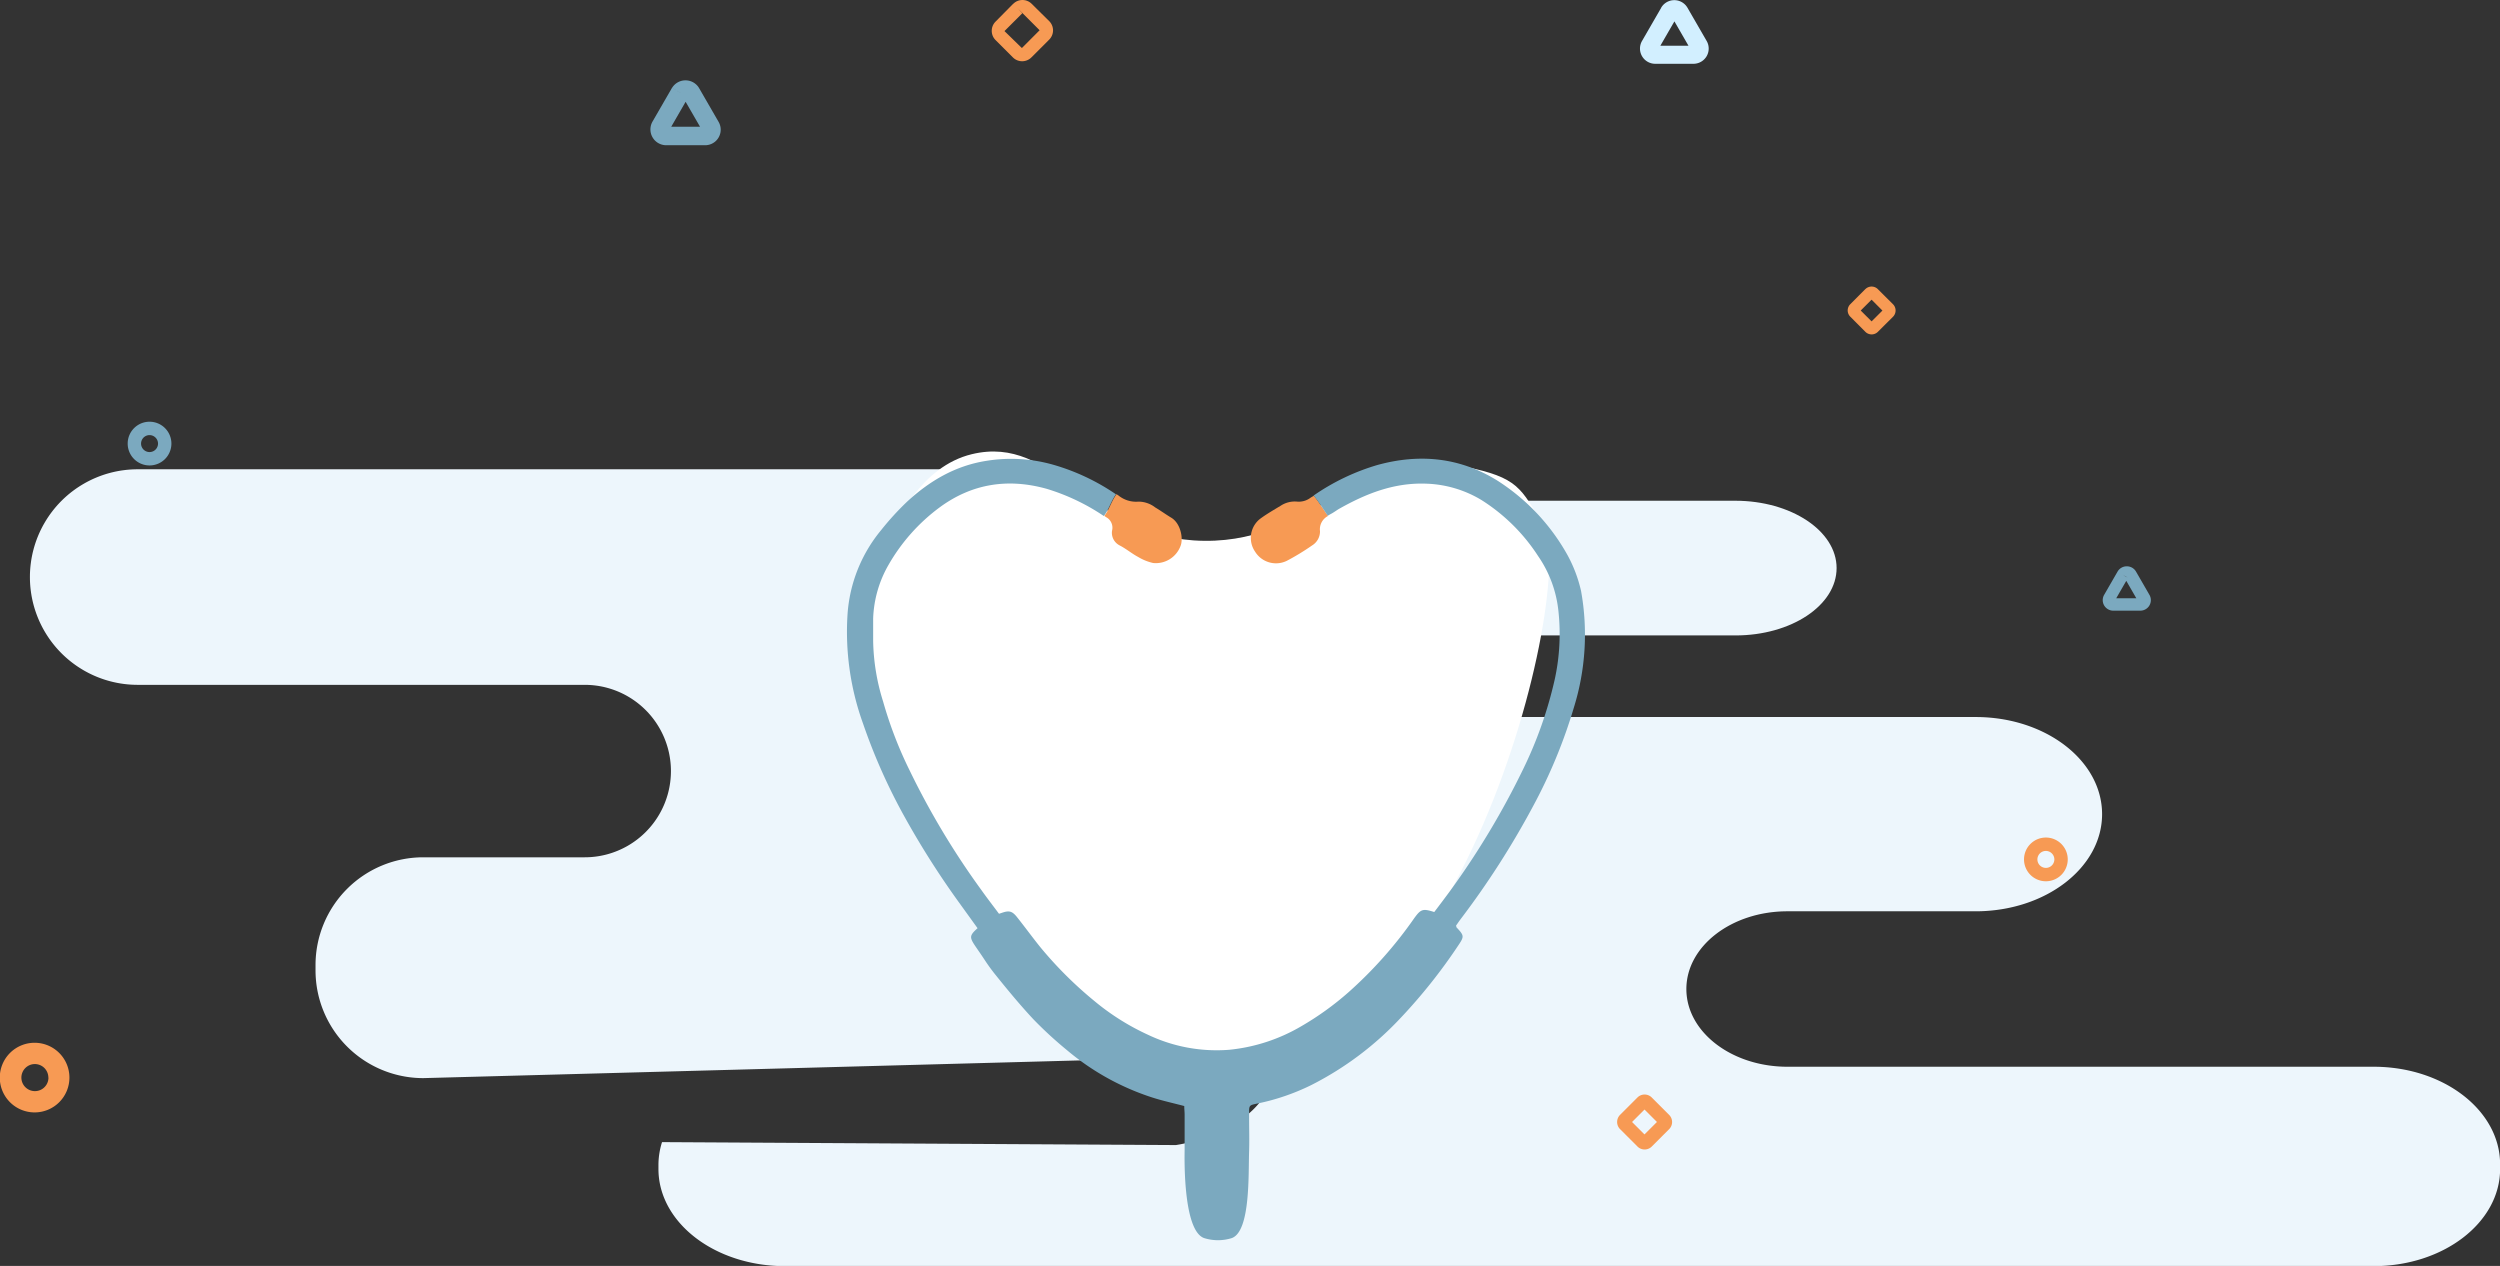<svg xmlns="http://www.w3.org/2000/svg" viewBox="0 0 474.6 240.32"><rect x="0" y="0" width="474.6" height="240.32" fill="#333333" stroke="none"/><defs><style>.cls-1{fill:#edf6fc;}.cls-2{fill:#7ba9bf;}.cls-3{fill:#f79a54;}.cls-4{fill:#d2efff;}.cls-5{fill:#fff;}</style></defs><title>Asset 47</title><g id="Layer_2" data-name="Layer 2"><g id="Layer_1-2" data-name="Layer 1"><path class="cls-1" d="M450.62,202.51H339.32c-10.59,0-19.18-6.61-19.18-14.75S328.73,173,339.32,173h35.74c13.24,0,24-8.26,24-18.44s-10.73-18.44-24-18.44H241.68c.75,10.35,1.3,19.46,1.7,27,1.75,32.92,1.14,43.27-8,49.59a31.27,31.27,0,0,1-12.15,4.67l-97.55-.56A14.47,14.47,0,0,0,125,221v.92c0,10.19,10.73,18.44,24,18.44H450.62c13.24,0,24-8.26,24-18.44V221C474.6,210.77,463.86,202.51,450.62,202.51Z"/><path class="cls-1" d="M180.88,152.53c-1.1-7.6-.28-11.76-1.09-31.2-.35-8.41-.59-16.88.54-25.24a45.71,45.71,0,0,1,1.43-7H26.14a20.46,20.46,0,1,0,0,40.92H111a16.37,16.37,0,0,1,0,32.74H80.36a20.46,20.46,0,0,0-20.46,20.46v1a20.46,20.46,0,0,0,20.46,20.46L222,200.85C187.15,180,182,160.2,180.88,152.53Z"/><path class="cls-1" d="M329.43,95.06H286.89c1.81,8.51,1.44,17,.58,25.57h42c10.6,0,19.19-5.72,19.19-12.79S340,95.06,329.43,95.06Z"/><path class="cls-2" d="M129.09,17.56l-1.52-.88-3.73,6.46a3,3,0,0,0,2.56,4.43h7.46a2.95,2.95,0,0,0,2.56-4.43l-3.73-6.46a3,3,0,0,0-5.11,0l1.52.88,1.52.88-.49-.28v.56a.58.58,0,0,0,.49-.28l-.49-.28v0l-.48.28a.58.58,0,0,0,.48.28v-.56l-.48.28,3.73,6.46.49-.28h-.56l.07.28.49-.28h0l-.4-.38a.55.55,0,0,0-.15.38h.55l-.4-.38.41.39v-.57l-.41.18.41.39v-.57H126.4v.57l.41-.39-.41-.18v.57l.41-.39-.4.38H127a.54.54,0,0,0-.15-.38l-.4.38h0l.49.28.07-.28h-.56l.49.28,3.73-6.46Z"/><path class="cls-2" d="M403,109.11l-1-.6-2.55,4.42a2,2,0,0,0,1.75,3h5.1a2,2,0,0,0,1.75-3h0l-2.55-4.42a2,2,0,0,0-1.75-1,2,2,0,0,0-1.75,1h0l1,.6,1,.6-.34-.19.19.34.15-.14-.34-.19.19.34-.18-.33v.38l.18,0-.18-.33v0l-.18.33.18,0v-.38l-.18.33.18-.33-.33.19.15.14.18-.33-.33.19,2.55,4.42h0l.33-.19h-.37l0,.19.33-.19h0l-.27-.26-.1.26h.37l-.27-.26.28.27v-.39l-.28.12.28.27v-.39h-5.1v.39l.28-.26-.28-.12v.39l.28-.26-.27.26h.37l-.1-.26-.27.26h0l.34.19,0-.19h-.38l.34.19,2.55-4.42h0Z"/><path class="cls-3" d="M354.93,55.67l-.8-.8-2.87,2.88h0a1.67,1.67,0,0,0,0,2.37h0L354.13,63a1.68,1.68,0,0,0,2.36,0h0l2.88-2.87a1.68,1.68,0,0,0,0-2.37l-2.88-2.87a1.68,1.68,0,0,0-2.37,0h0l.8.8.8.79-.41-.41v.59l.41-.17-.41-.41v0l-.41.41a.58.58,0,0,0,.41.17v-.58l-.41.41,2.87,2.88.41-.41h-.58a.59.59,0,0,0,.17.41l.41-.41h0l-.41-.41a.58.58,0,0,0-.17.41h.58l-.41-.41-2.88,2.87h0l.41.41v-.58a.58.58,0,0,0-.41.17l.41.41v0l.41-.41a.58.58,0,0,0-.41-.17v.58l.41-.41-2.88-2.88h0l-.41.41H353a.59.59,0,0,0-.17-.41l-.41.41h0l.41.41a.59.59,0,0,0,.17-.41h-.58l.41.41h0l2.88-2.88h0Z"/><path class="cls-3" d="M311.77,209.25l-.91-.91-3.3,3.3h0a1.92,1.92,0,0,0,0,2.72h0l3.3,3.3a1.92,1.92,0,0,0,2.71,0h0l3.3-3.3a1.92,1.92,0,0,0,0-2.71l-3.3-3.3a1.92,1.92,0,0,0-2.72,0h0l.91.91.92.91-.48-.47v.67a.67.67,0,0,0,.47-.2l-.48-.47v0l-.47.47a.67.67,0,0,0,.47.19v-.67l-.47.47,3.3,3.3.47-.47h-.67a.68.68,0,0,0,.2.47l.47-.47h0l-.47-.47a.68.68,0,0,0-.19.47h.67l-.47-.47-3.3,3.3h0l.46.47v-.66a.66.66,0,0,0-.46.19l.46.47v0l.47-.47a.67.67,0,0,0-.47-.19v.67l.47-.47-3.3-3.3h0l-.47.47h.67a.67.67,0,0,0-.2-.47l-.47.47h0l.47.47a.67.67,0,0,0,.2-.47h-.67l.47.47h0l3.3-3.3h0Z"/><path class="cls-3" d="M11.2,204.55h-2A2.57,2.57,0,1,1,6.61,202a2.57,2.57,0,0,1,2.57,2.57h4a6.61,6.61,0,1,0-6.61,6.61,6.61,6.61,0,0,0,6.61-6.61Z"/><path class="cls-3" d="M193.2,1.58l-.86-.86L189,4.1a2.48,2.48,0,0,0,0,3.51l3.29,3.29a2.48,2.48,0,0,0,3.51,0l3.38-3.38a2.48,2.48,0,0,0,0-3.51L195.86.73a2.48,2.48,0,0,0-3.51,0l.86.86.86.86,0,0,0,0,3.29,3.29,0,0,0,0-3.37,3.38,0,0,0,0L190.69,5.9l0,0,0,0,3.38-3.38Z"/><path class="cls-4" d="M316.86,2.32l-1.49-.86-3.65,6.32a2.89,2.89,0,0,0,2.5,4.33h7.3A2.89,2.89,0,0,0,324,7.79h0l-3.65-6.32h0a2.89,2.89,0,0,0-5,0h0l1.49.86,1.49.86-.48-.28.27.49.21-.21-.48-.28.27.49-.26-.47v.54l.26-.07-.26-.47v0l-.26.48.26.07V2.91l-.26.48.26-.48-.48.28.21.2.26-.48-.48.28h0l3.65,6.32h0l.47-.27H321l.07.27.47-.27h0l-.39-.37a.52.52,0,0,0-.15.37h.53l-.39-.37.4.38V8.68l-.4.17.4.38V8.68h-7.3v.55l.4-.38-.4-.17v.55l.4-.38-.39.37h.54a.52.52,0,0,0-.15-.37l-.39.37h0l.48.28.07-.28h-.55l.48.28,3.65-6.32h0Z"/><path class="cls-3" d="M391.23,163.15H390a1.61,1.61,0,1,1-1.61-1.61,1.62,1.62,0,0,1,1.61,1.61h2.54a4.15,4.15,0,1,0-4.15,4.15,4.15,4.15,0,0,0,4.15-4.15Z"/><path class="cls-5" d="M293,99.8c6.49,10.89-15.82,105.27-63.15,104.2-22.12-.5-38-21.37-45.79-31.58-2.77-3.64-29.75-40-15.79-69.47,1.84-3.87,6.55-14.4,16.23-16.73,15.73-3.79,21.95,15,42.09,16.37,22.66,1.51,30.89-18.26,51.45-14C288.21,90.65,288.73,92.59,293,99.8Z"/><path class="cls-3" d="M248.86,94.44a3.69,3.69,0,0,1-2.56.79,4.88,4.88,0,0,0-3.13.75c-1.36.83-2.76,1.62-4,2.55a4.61,4.61,0,0,0-.91,6.19,4.67,4.67,0,0,0,6,1.76,44.3,44.3,0,0,0,4.82-2.93,3.12,3.12,0,0,0,1.51-2.7,2.84,2.84,0,0,1,1.53-2.9c-.9-1.28-1.8-2.75-2.69-3.84Z"/><path class="cls-2" d="M300.15,112.2a26.33,26.33,0,0,0-2.63-6.92,39.66,39.66,0,0,0-13.19-14c-7.14-4.45-14.79-5.22-22.86-3a42.07,42.07,0,0,0-12.09,5.79c.9,1.08,1.79,2.55,2.69,3.84.19-.12.39-.24.6-.35.51-.27,1-.63,1.45-.91,5.14-2.91,10.47-5.06,16.64-4.83a21.63,21.63,0,0,1,10.44,3.08A35.16,35.16,0,0,1,292,105.57,22.34,22.34,0,0,1,295.85,116a40.33,40.33,0,0,1-.72,13.07,78,78,0,0,1-6,17,152,152,0,0,1-13.85,23.07c-1,1.36-2,2.69-3,4-2.2-.7-2.55-.56-3.83,1.21a79.77,79.77,0,0,1-12.43,14,55.83,55.83,0,0,1-9,6.48,33.53,33.53,0,0,1-13.65,4.46A30.33,30.33,0,0,1,218,196.47,45.61,45.61,0,0,1,207.72,190a74.24,74.24,0,0,1-10.2-10.16c-1.56-1.93-3-3.93-4.56-5.87-.84-1-1.4-1.14-2.7-.7l-.61.2c-1.16-1.56-2.28-3-3.37-4.54a148.76,148.76,0,0,1-13.58-22.64,76.56,76.56,0,0,1-5.05-13.11,40.49,40.49,0,0,1-1.89-11.47c0-1.43,0-2.87,0-4.3a21.85,21.85,0,0,1,2.92-10.18,35.51,35.51,0,0,1,9.73-10.93c6.12-4.49,12.93-5.55,20.27-3.51a40.25,40.25,0,0,1,10.87,5.17c.89-1.08,1.3-2.7,2.31-4.12A41.2,41.2,0,0,0,200,88.24a29.24,29.24,0,0,0-12.65-.77c-6,.92-10.89,3.84-15.17,7.79a52.86,52.86,0,0,0-4.9,5.37,28,28,0,0,0-6.38,15.93,51.33,51.33,0,0,0,2.95,20.83A110.08,110.08,0,0,0,172,155.56a161.45,161.45,0,0,0,9.75,15.34l3.83,5.31c-2.1,1.89-1.41,1.79,1.4,6.1.59.9,1.22,1.77,1.89,2.61,2.35,2.92,4.73,5.82,7.29,8.56a74.92,74.92,0,0,0,6.38,5.87,48,48,0,0,0,16.21,9c2,.64,4,1.07,6.07,1.62,0,.55.07,1.1.07,1.64,0,3.46,0,6,0,6.68s-.43,15.31,3.71,16.75a8.78,8.78,0,0,0,5.24,0c3.56-1.29,3.14-12.12,3.29-16.47.07-2.19,0-4.39,0-6.59s-.15-2.12,1.6-2.49a42.29,42.29,0,0,0,10.08-3.44,60.74,60.74,0,0,0,17.09-12.81,103.35,103.35,0,0,0,10.92-13.73c1.17-1.73,1.15-1.89-.29-3.43-.06-.07-.06-.2-.11-.37.27-.38.55-.8.85-1.2a160.14,160.14,0,0,0,13.65-21.24,98.21,98.21,0,0,0,7.88-19A46.63,46.63,0,0,0,300.15,112.2Z"/><path class="cls-3" d="M210,98.19a2.26,2.26,0,0,1,1.11,2.56,2.69,2.69,0,0,0,1.44,2.79c1.23.63,2.29,1.54,3.51,2.19a9.65,9.65,0,0,0,2.84,1.15,5,5,0,0,0,5.23-3.28c.54-1.4,0-4.28-1.81-5.34-1-.6-2-1.33-3-1.92a5.22,5.22,0,0,0-3.2-1.11,5.3,5.3,0,0,1-3.83-1.2l-.34-.21c-1,1.42-1.41,3-2.31,4.12Z"/><path class="cls-2" d="M31.25,84.21H30a1.61,1.61,0,1,1-1.61-1.61A1.62,1.62,0,0,1,30,84.21h2.54a4.15,4.15,0,1,0-4.15,4.15,4.15,4.15,0,0,0,4.15-4.15Z"/></g></g></svg>